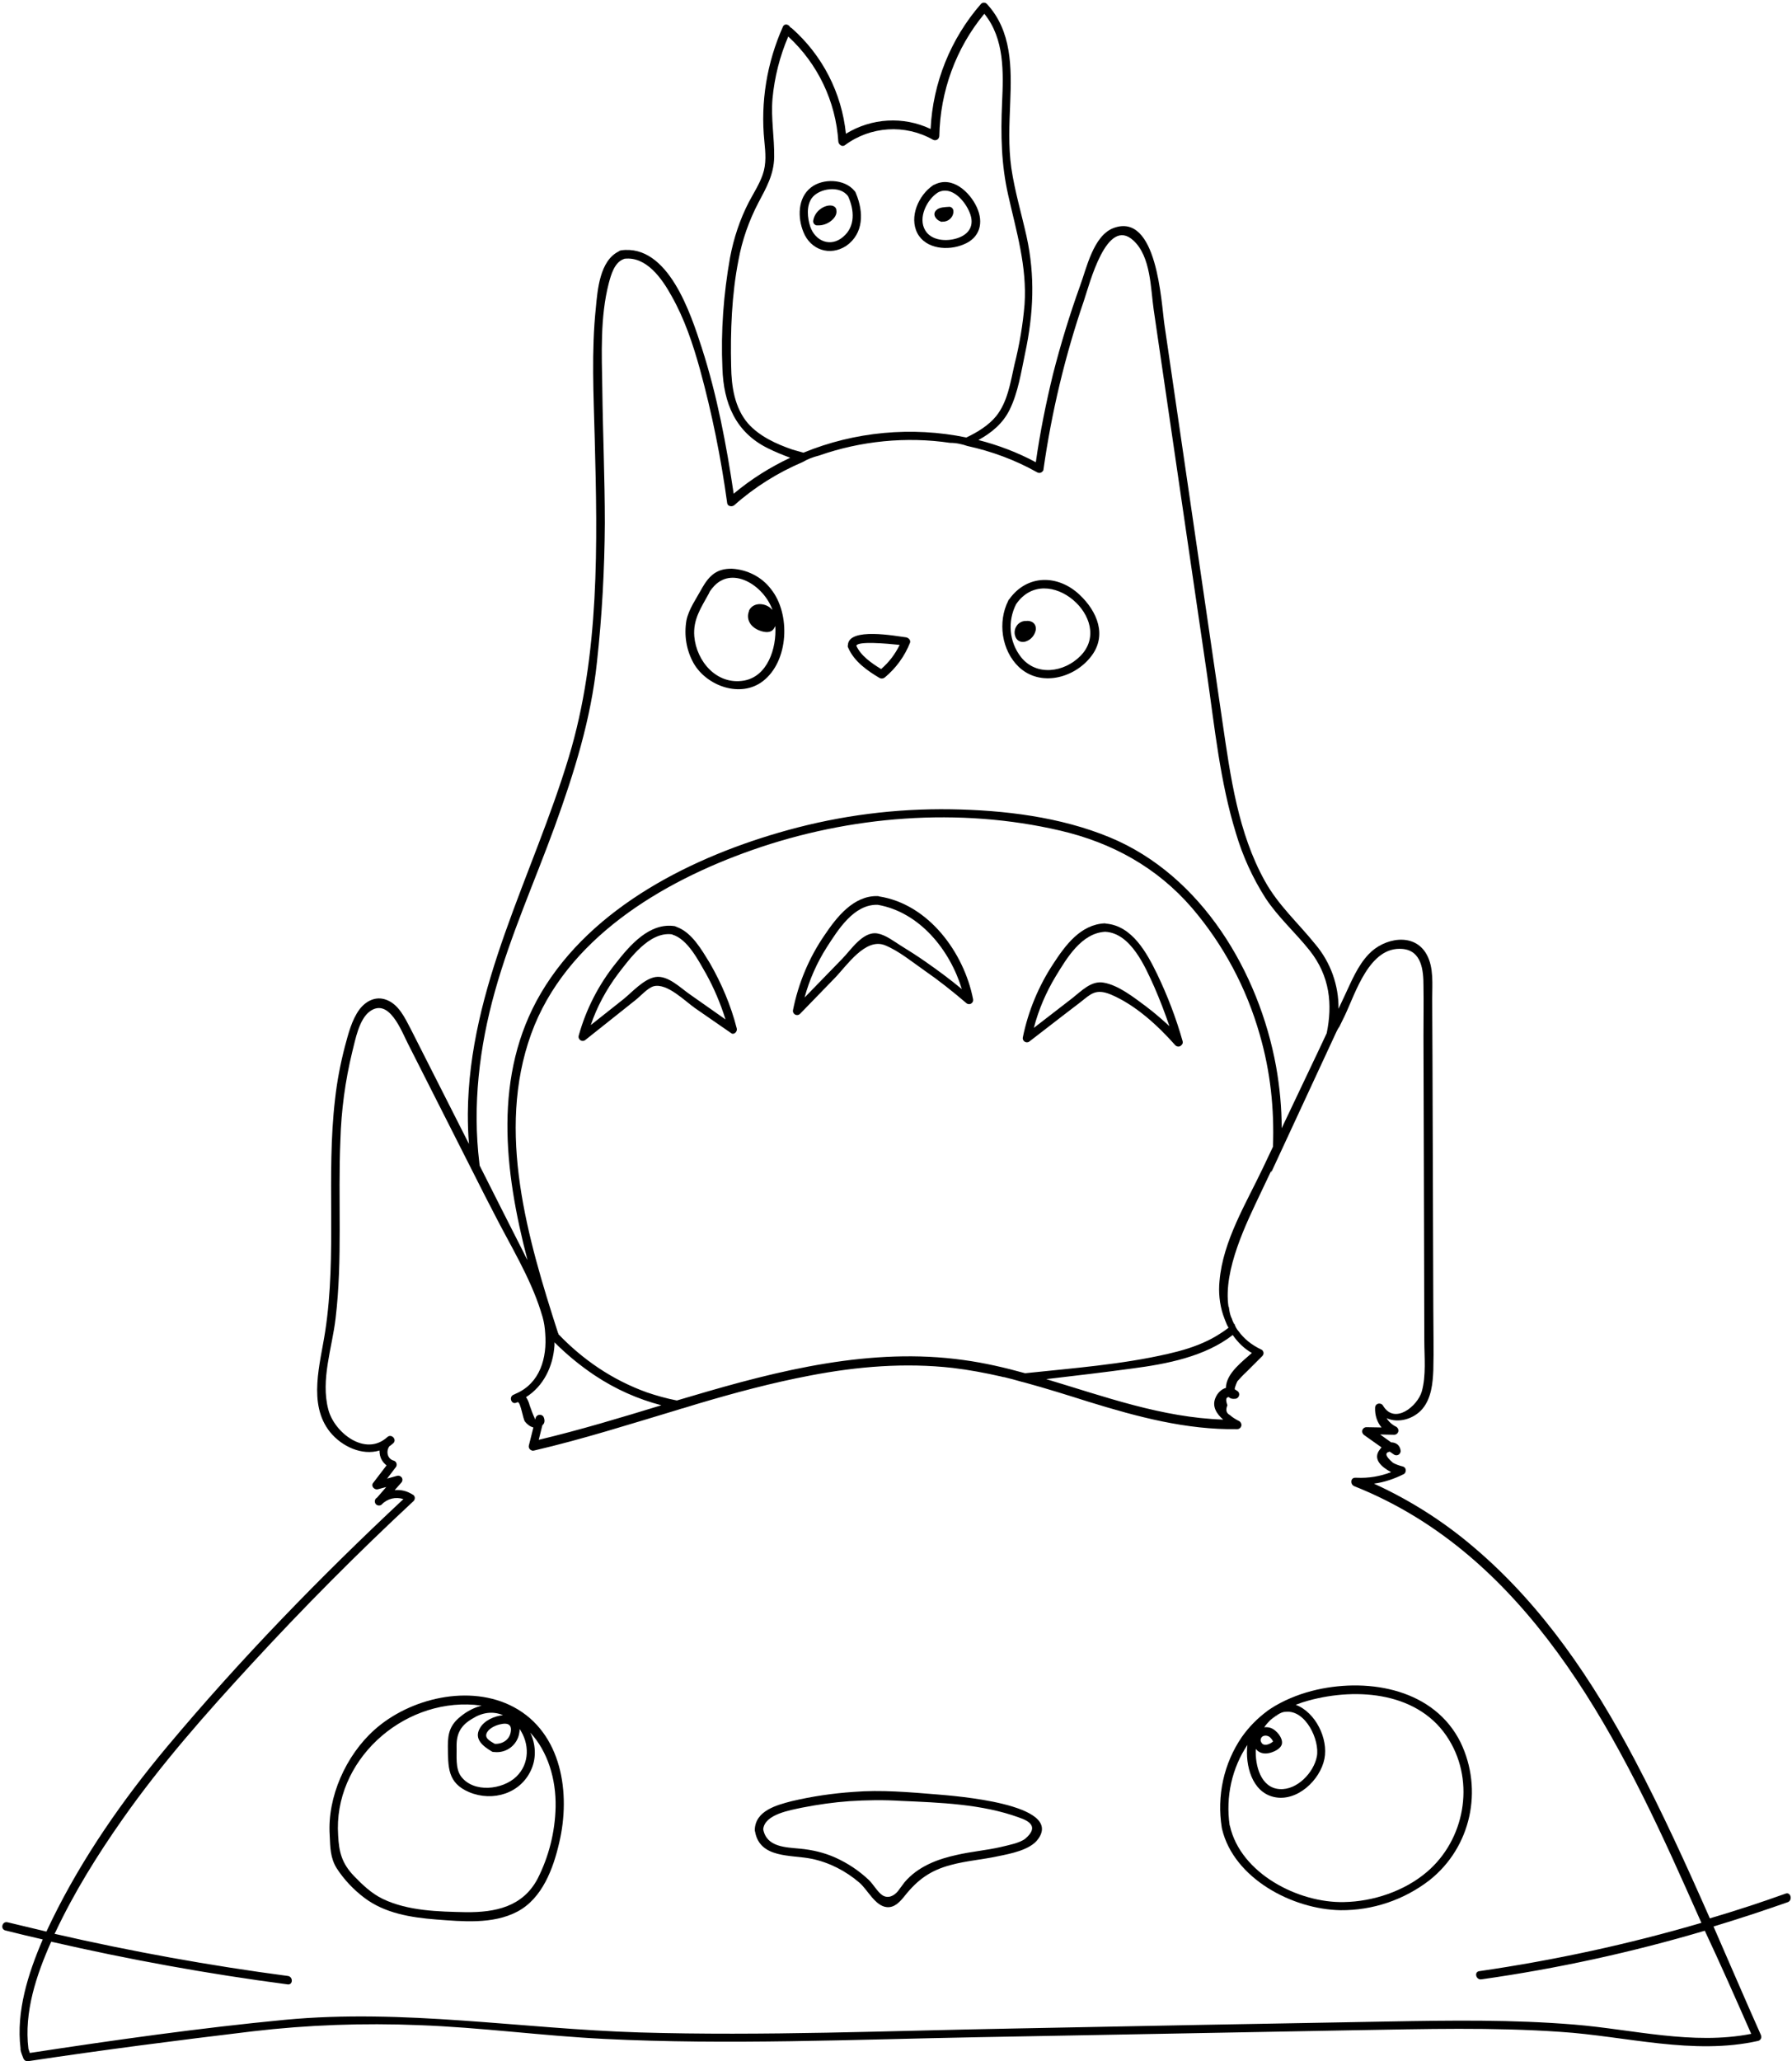 <?xml version="1.0" encoding="UTF-8"?>
<svg width="167px" height="192px" viewBox="0 0 167 192" version="1.1" xmlns="http://www.w3.org/2000/svg" xmlns:xlink="http://www.w3.org/1999/xlink">
    <!-- Generator: Sketch 51.3 (57544) - http://www.bohemiancoding.com/sketch -->
    <title>Layer_2</title>
    <desc>Created with Sketch.</desc>
    <defs></defs>
    <g id="Page-1" stroke="none" stroke-width="1" fill="none" fill-rule="evenodd">
        <g id="Mobile-Copy-2" transform="translate(-77, -334)" fill="#000000" fill-rule="nonzero">
            <g id="Layer_2" transform="translate(77, 334)">
                <g id="Layer_1-2">
                    <path d="M166.397,176.393 C164.064,177.231 161.73,177.99 159.345,178.696 C157.143,173.697 154.862,168.698 152.319,163.881 C148.465,156.579 143.772,149.59 137.428,144.198 C134.596,141.764 131.424,139.748 128.042,138.204 C129.012,138.073 129.93,137.759 130.821,137.314 C131.005,137.209 131.057,136.947 130.952,136.764 C130.9,136.686 130.821,136.633 130.742,136.607 C130.428,136.529 130.113,136.424 129.825,136.267 C129.117,135.665 129.012,135.325 129.51,135.22 L129.93,135.508 C130.113,135.612 130.375,135.56 130.48,135.351 C130.506,135.298 130.533,135.22 130.533,135.167 C130.48,134.618 130.087,134.356 129.641,134.356 L128.619,133.623 L129.93,133.649 C130.139,133.649 130.323,133.466 130.323,133.257 C130.323,133.126 130.244,132.995 130.139,132.916 C129.746,132.733 129.432,132.445 129.222,132.105 C130.323,132.602 131.765,132.184 132.578,131.215 C133.39,130.22 133.521,128.859 133.574,127.655 C133.626,125.744 133.574,123.86 133.574,121.949 L133.495,98.444 L133.469,93.026 C133.469,91.717 133.626,90.147 132.971,88.942 C131.817,86.796 128.96,87.372 127.544,88.89 C126.522,89.963 125.945,91.403 125.316,92.738 L124.739,93.968 C124.765,91.796 124.005,89.649 122.589,87.974 C120.99,85.985 119.128,84.336 117.87,82.058 C115.379,77.583 114.672,72.348 113.938,67.348 C112.129,54.967 110.32,42.587 108.511,30.206 C108.222,28.243 107.855,19.684 103.739,21.254 C101.878,21.987 101.249,25.023 100.646,26.646 C99.676,29.342 98.837,32.09 98.129,34.865 C97.473,37.561 96.923,40.283 96.53,43.058 C94.826,42.142 93.017,41.461 91.181,40.99 C92.414,40.309 93.462,39.446 94.092,38.163 C94.878,36.566 95.166,34.656 95.533,32.902 C96.32,29.211 96.477,25.704 95.665,22.013 C95.193,19.893 94.563,17.799 94.249,15.653 C93.96,13.611 94.065,11.596 94.144,9.554 C94.275,6.308 94.301,2.879 91.968,0.366 C91.811,0.209 91.575,0.209 91.417,0.366 C88.586,3.612 86.934,7.722 86.725,12.014 C84.182,10.81 81.219,10.993 78.833,12.459 C78.44,8.664 76.657,5.156 73.774,2.617 C73.721,2.591 73.695,2.565 73.643,2.539 C73.511,2.277 73.118,2.146 72.961,2.487 C71.467,5.837 70.864,9.502 71.231,13.14 C71.335,14.213 71.44,15.234 71.073,16.281 C70.759,17.171 70.234,17.982 69.789,18.82 C68.95,20.443 68.373,22.196 68.032,24.002 C67.429,27.405 67.167,30.86 67.324,34.315 C67.429,37.535 68.53,40.257 71.545,41.749 C72.227,42.089 72.935,42.377 73.643,42.639 C71.755,43.529 69.998,44.628 68.373,45.989 C67.691,41.409 66.826,36.828 65.411,32.431 C64.388,29.29 62.291,22.694 57.86,23.322 C57.755,23.348 57.703,23.374 57.65,23.427 C55.894,24.29 55.684,27.013 55.527,28.688 C55.107,32.693 55.317,36.776 55.422,40.807 C55.684,50.649 55.894,60.988 53.01,70.515 C49.681,81.561 43.677,91.953 43.598,103.758 C43.598,104.7 43.624,105.616 43.703,106.558 C41.894,102.972 40.059,99.386 38.25,95.8 C37.726,94.806 37.149,93.549 35.995,93.13 C35.025,92.764 34.108,93.235 33.505,94.02 C32.771,95.015 32.456,96.324 32.142,97.476 C31.722,99.098 31.408,100.721 31.224,102.396 C30.385,109.568 31.408,116.845 30.306,124.017 C29.861,126.975 28.655,130.77 30.752,133.388 C31.853,134.749 33.741,135.612 35.366,135.115 C35.366,135.429 35.419,135.743 35.602,136.031 C35.707,136.214 35.864,136.372 36.022,136.502 L34.763,138.151 C34.554,138.439 34.894,138.806 35.209,138.727 L35.995,138.518 L35.157,139.486 C35.104,139.513 35.078,139.565 35.025,139.591 C34.894,139.748 34.894,139.984 35.052,140.141 C35.209,140.272 35.445,140.272 35.576,140.141 C36.1,139.591 36.887,139.408 37.595,139.643 C29.835,146.894 22.389,154.563 15.573,162.704 C11.457,167.624 7.681,173.043 4.85,178.827 C4.667,179.194 4.509,179.56 4.326,179.927 C3.12,179.639 1.914,179.351 0.708,179.063 C0.21,178.932 6.12287998e-14,179.691 0.498,179.822 C1.652,180.11 2.831,180.398 3.985,180.66 C2.622,183.827 1.494,187.36 1.914,190.815 C1.914,190.842 1.914,190.894 1.914,190.946 C1.966,191.208 2.071,191.47 2.176,191.732 C2.255,191.941 2.464,192.046 2.674,191.993 C9.622,190.946 16.569,190.056 23.543,189.219 C28.681,188.617 33.872,188.433 39.037,188.643 C44.804,188.852 50.519,189.638 56.287,189.925 C67.875,190.501 79.515,189.978 91.077,189.768 L126.39,189.114 C132.735,189.009 139.105,188.826 145.45,189.271 C151.506,189.664 157.798,191.47 163.854,190.109 C164.064,190.056 164.195,189.821 164.116,189.611 C164.116,189.585 164.09,189.559 164.09,189.533 C162.596,186.182 161.154,182.806 159.686,179.455 C162.019,178.749 164.326,177.99 166.633,177.178 C167.079,176.969 166.869,176.21 166.397,176.393 Z M69.71,39.446 C68.452,37.98 68.163,35.991 68.137,34.132 C68.058,30.86 68.189,27.431 68.819,24.238 C69.159,22.38 69.789,20.574 70.68,18.872 C71.414,17.485 72.122,16.255 72.148,14.632 C72.174,12.8 71.834,11.046 71.991,9.187 C72.174,7.198 72.673,5.235 73.459,3.403 C76.212,5.942 77.89,9.449 78.126,13.192 C78.152,13.454 78.466,13.716 78.729,13.532 C81.114,11.753 84.339,11.543 86.934,13.009 C87.118,13.114 87.38,13.061 87.485,12.852 C87.511,12.8 87.537,12.721 87.537,12.669 C87.616,8.507 89.084,4.476 91.732,1.283 C93.62,3.612 93.515,6.727 93.384,9.606 C93.253,12.538 93.305,15.312 93.96,18.192 C94.721,21.568 95.717,24.84 95.481,28.347 C95.324,30.232 95.009,32.117 94.537,33.975 C94.17,35.598 93.908,37.43 92.833,38.765 C92.125,39.629 91.103,40.257 90.054,40.754 C84.994,39.707 79.646,40.205 74.875,42.168 C74.534,42.063 74.193,41.985 73.852,41.88 C72.332,41.356 70.785,40.65 69.71,39.446 Z M46.115,92.371 C47.583,87.11 49.838,82.085 51.699,76.981 C53.508,71.981 55.081,66.982 55.632,61.668 C56.104,57.376 56.34,53.057 56.366,48.738 C56.366,44.55 56.182,40.388 56.13,36.2 C56.077,32.98 55.92,29.525 56.733,26.384 C56.943,25.599 57.257,24.447 58.122,24.133 C58.149,24.133 58.149,24.133 58.175,24.107 C60.246,23.845 61.714,25.992 62.579,27.562 C63.785,29.682 64.572,32.038 65.227,34.394 C66.354,38.503 67.193,42.665 67.77,46.879 C67.822,47.193 68.242,47.22 68.425,47.063 C70.339,45.361 72.489,44.026 74.822,43.032 C74.822,43.032 74.822,43.032 74.822,43.032 C75.216,42.796 75.714,42.587 76.343,42.43 C80.223,41.069 84.47,40.65 88.534,41.252 C89.137,41.252 89.687,41.383 90.133,41.54 C90.133,41.54 90.133,41.54 90.133,41.54 C92.414,42.037 94.616,42.848 96.661,44 C96.844,44.105 97.08,44.052 97.211,43.843 C97.238,43.817 97.238,43.791 97.238,43.765 C97.998,38.399 99.256,33.137 101.013,28.007 C101.537,26.463 103.136,20.102 105.627,22.406 C107.252,23.898 107.226,26.856 107.514,28.845 L112.496,62.898 C113.203,67.793 113.702,72.819 115.17,77.583 C115.799,79.729 116.743,81.797 117.949,83.681 C119.128,85.461 120.701,86.848 122.038,88.524 C123.952,90.932 124.188,93.575 123.638,96.245 L122.851,97.921 L119.443,105.092 C119.443,103.182 119.259,101.245 118.919,99.334 C117.319,90.539 111.971,81.535 103.425,78.001 C98.811,76.091 93.567,75.462 88.612,75.384 C83.474,75.305 78.362,75.96 73.433,77.321 C64.676,79.729 55.186,84.414 50.415,92.502 C45.932,100.119 46.98,109.045 49.156,117.368 C48.999,117.107 48.868,116.819 48.737,116.557 C47.373,113.887 46.036,111.217 44.699,108.574 C44.699,108.495 44.673,108.417 44.673,108.338 C44.018,102.946 44.673,97.528 46.115,92.371 Z M113.99,122.499 C114.095,122.813 114.226,123.127 114.357,123.441 C114.409,123.52 114.436,123.598 114.488,123.677 C114.331,123.808 114.173,123.912 113.99,124.043 C113.518,124.357 113.046,124.645 112.548,124.881 C111.368,125.457 110.11,125.823 108.851,126.111 C104.526,127.106 99.99,127.446 95.533,127.917 C93.646,127.394 91.732,126.949 89.792,126.687 C81.193,125.483 72.62,127.629 64.414,130.063 C63.969,130.194 63.523,130.325 63.077,130.456 C62.133,130.273 61.19,130.011 60.272,129.697 C57.074,128.545 54.321,126.661 52.04,124.279 C52.04,124.253 52.04,124.2 52.014,124.174 L52.014,124.2 C49.182,115.405 46.22,105.407 49.497,96.324 C52.695,87.477 61.662,82.137 70.103,79.179 C79.2,75.986 89.399,75.174 98.811,77.373 C103.634,78.499 107.829,80.802 111.08,84.571 C114.016,88 116.166,92.031 117.398,96.376 C118.394,99.805 118.761,103.313 118.63,106.82 C118.63,106.82 118.63,106.82 118.63,106.82 L117.713,108.757 C116.14,112.081 113.964,115.589 113.649,119.332 C113.544,120.352 113.649,121.478 113.99,122.499 Z M113.99,132.236 C108.301,132.053 102.927,130.09 97.5,128.467 C100.174,128.153 102.874,127.838 105.548,127.472 C108.747,127.053 112.286,126.373 114.881,124.357 C115.353,125.038 115.93,125.614 116.664,126.032 C115.746,126.844 114.488,127.812 114.278,128.964 C114.252,129.069 114.252,129.173 114.252,129.278 C113.806,129.409 113.439,129.775 113.256,130.247 C112.941,131.032 113.387,131.712 113.99,132.236 Z M50.651,131.974 C50.546,131.791 50.284,131.739 50.1,131.843 C50.021,131.896 49.943,131.974 49.916,132.079 L49.89,132.236 C49.681,131.817 49.523,131.372 49.366,130.927 C49.287,130.639 49.182,130.377 49.025,130.142 C50.651,129.121 51.542,127.289 51.673,125.326 C51.673,125.221 51.673,125.142 51.673,125.038 C52.8,126.163 54.032,127.184 55.396,128.1 C57.362,129.409 59.433,130.325 61.635,130.901 C57.86,132.053 54.059,133.204 50.205,134.12 L50.546,132.759 C50.755,132.602 50.808,132.314 50.651,131.974 Z M163.199,189.454 C157.746,190.527 152.161,189.036 146.708,188.591 C140.967,188.119 135.225,188.198 129.458,188.303 C117.791,188.512 106.099,188.721 94.432,188.957 C82.845,189.166 71.178,189.664 59.59,189.323 C48.553,188.983 37.621,187.099 26.557,188.146 C18.614,188.905 10.67,190.03 2.779,191.234 C2.727,191.103 2.7,190.972 2.648,190.842 C2.228,187.439 3.382,183.984 4.771,180.869 C12.06,182.544 19.427,183.879 26.82,184.848 C27.318,184.9 27.318,184.115 26.82,184.062 C19.505,183.094 12.269,181.785 5.086,180.136 C5.112,180.084 5.138,180.005 5.191,179.927 C6.921,176.262 9.071,172.807 11.404,169.483 C15.022,164.326 19.191,159.615 23.438,155.008 C28.262,149.773 33.295,144.695 38.538,139.827 C38.696,139.67 38.696,139.408 38.538,139.277 C38.512,139.251 38.486,139.225 38.46,139.225 C37.935,138.884 37.359,138.753 36.782,138.806 L37.385,138.125 C37.542,137.968 37.542,137.706 37.385,137.576 C37.28,137.471 37.149,137.445 37.018,137.471 L36.074,137.733 L36.913,136.633 C37.018,136.45 36.965,136.188 36.756,136.084 C36.73,136.057 36.703,136.057 36.677,136.057 C36.074,135.874 35.969,135.167 36.284,134.722 C36.415,134.644 36.52,134.539 36.651,134.435 C36.992,134.12 36.546,133.597 36.179,133.806 C36.153,133.833 36.127,133.833 36.1,133.859 C34.055,135.743 31.145,133.44 30.595,131.294 C29.861,128.519 30.962,125.535 31.276,122.787 C31.932,117.29 31.486,111.741 31.722,106.218 C31.801,103.443 32.168,100.695 32.823,97.999 C33.112,96.874 33.452,94.937 34.475,94.204 C36.258,92.921 37.411,96.036 38.014,97.214 L43.939,108.914 L45.145,111.296 L46.063,113.076 C47.557,116.007 49.392,118.965 50.388,122.106 C50.441,122.316 50.519,122.499 50.572,122.708 C50.703,123.179 50.782,123.703 50.808,124.2 C50.991,126.477 50.336,128.859 48.055,129.828 C48.003,129.854 47.95,129.88 47.898,129.906 C47.872,129.906 47.845,129.932 47.819,129.932 C47.819,129.932 47.793,129.932 47.793,129.959 C47.426,130.168 47.662,130.849 48.108,130.665 C48.16,130.639 48.212,130.613 48.265,130.613 C48.527,130.665 48.737,132.184 48.92,132.419 C49.13,132.681 49.392,132.89 49.707,132.969 L49.287,134.644 C49.235,134.853 49.366,135.063 49.576,135.115 C49.628,135.141 49.707,135.141 49.785,135.115 C54.295,134.068 58.725,132.655 63.182,131.32 C63.313,131.267 63.444,131.241 63.602,131.189 C63.602,131.189 63.602,131.189 63.628,131.189 C64.047,131.058 64.467,130.927 64.912,130.796 C68.425,129.749 71.938,128.807 75.53,128.126 C79.882,127.289 84.339,126.922 88.77,127.42 C90.316,127.603 91.837,127.891 93.331,128.231 C93.41,128.257 93.489,128.283 93.593,128.283 C94.118,128.414 94.642,128.545 95.166,128.702 C95.271,128.728 95.376,128.755 95.481,128.781 C97.5,129.33 99.492,129.959 101.485,130.587 C105.994,131.974 110.556,133.204 115.301,133.126 C115.511,133.126 115.694,132.943 115.694,132.733 C115.694,132.602 115.615,132.471 115.511,132.393 C115.196,132.236 114.881,132.053 114.619,131.817 C114.278,131.634 114.2,131.346 114.383,130.901 C114.2,130.377 114.252,130.142 114.514,130.142 C114.645,130.273 114.829,130.325 115.091,130.299 C115.301,130.299 115.484,130.116 115.484,129.88 C115.484,129.749 115.406,129.618 115.301,129.566 C115.222,129.514 115.143,129.461 115.065,129.409 C115.065,129.2 115.301,128.676 115.327,128.65 C115.589,128.362 115.851,128.074 116.14,127.812 L117.634,126.32 C117.791,126.163 117.791,125.928 117.634,125.771 C117.608,125.744 117.582,125.718 117.555,125.718 C116.612,125.273 115.93,124.697 115.432,124.017 C115.432,124.017 115.432,124.017 115.432,124.017 C115.248,123.808 115.117,123.572 115.039,123.31 C115.039,123.31 115.012,123.336 115.012,123.336 C114.934,123.179 114.855,123.022 114.803,122.839 C114.803,122.839 114.803,122.839 114.803,122.839 C114.698,122.656 114.619,122.368 114.567,122.08 C114.541,121.949 114.541,121.844 114.514,121.714 C114.514,121.714 114.514,121.74 114.488,121.74 C113.964,118.285 116.192,113.861 117.503,111.087 L118.473,109.045 C118.473,109.123 118.473,109.176 118.447,109.254 L124.555,96.088 C124.634,95.931 124.713,95.774 124.817,95.643 L125.316,94.622 C126.338,92.476 127.623,88.131 130.69,88.393 C132.499,88.55 132.656,90.408 132.656,91.822 C132.682,93.366 132.656,94.91 132.656,96.481 L132.709,114.542 L132.735,124.881 C132.735,126.399 132.918,128.126 132.499,129.618 C132.106,130.979 129.956,132.759 128.881,130.927 C128.776,130.744 128.514,130.692 128.33,130.796 C128.199,130.875 128.147,131.006 128.147,131.137 C128.121,131.817 128.33,132.471 128.75,132.969 L127.334,132.943 C127.124,132.943 126.941,133.126 126.941,133.335 C126.941,133.466 127.02,133.597 127.124,133.675 L128.75,134.827 C128.697,134.88 128.645,134.932 128.619,134.984 C127.859,135.9 128.75,136.659 129.641,137.131 C128.619,137.523 127.544,137.706 126.443,137.654 C126.443,137.654 126.417,137.654 126.417,137.654 C126.39,137.654 126.364,137.654 126.312,137.654 C125.84,137.628 125.814,138.282 126.207,138.439 C142.199,144.8 150.457,160.976 157.064,175.765 C157.562,176.89 158.06,177.99 158.558,179.115 C151.768,181.105 144.873,182.596 137.847,183.617 C137.349,183.696 137.559,184.455 138.057,184.376 C145.109,183.382 152.057,181.864 158.873,179.848 C160.315,182.911 161.757,186.182 163.199,189.454 Z" id="Shape"></path>
                    <path d="M87.328,167.153 C84.758,166.944 82.111,166.708 79.541,166.918 C77.601,167.049 75.661,167.336 73.774,167.781 C72.358,168.148 70.392,168.671 70.339,170.451 C70.339,170.504 70.339,170.556 70.365,170.608 C70.811,173.147 73.747,172.755 75.635,173.147 C77.287,173.488 78.807,174.273 80.092,175.372 C80.852,176.027 81.56,177.545 82.635,177.649 C83.369,177.728 83.893,177.126 84.313,176.602 C85.519,175.084 86.725,174.22 88.612,173.723 C90.054,173.331 91.549,173.226 92.99,172.912 C94.144,172.676 96.005,172.336 96.739,171.315 C99.151,168.017 88.822,167.284 87.328,167.153 Z M95.56,171.263 C95.062,171.682 93.908,171.891 93.279,172.048 C91.916,172.362 90.552,172.467 89.189,172.781 C87.354,173.173 85.519,173.88 84.286,175.346 C84.077,175.608 83.893,175.896 83.684,176.157 C83.343,176.576 82.792,176.89 82.242,176.55 C81.77,176.236 81.376,175.503 80.957,175.11 C80.039,174.247 79.017,173.566 77.863,173.043 C76.815,172.571 75.687,172.31 74.56,172.205 C73.223,172.074 71.44,172.074 71.126,170.399 C71.257,168.986 73.669,168.619 74.744,168.383 C76.212,168.096 77.68,167.886 79.148,167.781 C80.747,167.677 82.346,167.651 83.972,167.755 C87.59,167.912 91.522,168.043 94.957,169.3 C95.9,169.614 96.844,170.163 95.56,171.263 Z" id="Shape"></path>
                    <path d="M119.286,159.589 C118.971,159.798 118.657,160.007 118.342,160.243 C118.657,159.955 118.971,159.72 119.286,159.589 Z" id="Shape"></path>
                    <path d="M136.117,162.311 C133.679,157.39 127.701,156.291 122.746,157.39 C121.357,157.704 120.046,158.201 118.866,158.882 C118.604,159.039 118.368,159.196 118.132,159.353 C118.132,159.353 118.106,159.379 118.106,159.379 C117.215,160.034 116.402,160.845 115.72,161.814 C114.042,164.274 113.387,167.284 113.859,170.242 C113.859,170.294 113.885,170.32 113.885,170.373 C114.986,174.98 120.439,177.859 124.922,177.937 C127.937,177.964 130.873,176.969 133.259,175.11 C137.087,172.048 138.24,166.734 136.117,162.311 Z M118.368,160.243 C118.368,160.243 118.368,160.243 118.368,160.243 C118.657,159.955 118.971,159.72 119.312,159.589 C119.469,159.51 119.627,159.458 119.81,159.458 C121.671,159.248 123.008,162.101 122.72,163.62 C122.432,165.112 120.885,166.761 119.259,166.656 C117.503,166.551 116.952,164.483 117.031,162.913 C117.293,163.253 117.713,163.41 118.237,163.306 C118.657,163.227 119.391,162.913 119.469,162.416 C119.548,161.866 118.971,161.212 118.525,161.002 C118.316,160.897 118.054,160.871 117.818,160.897 C117.975,160.662 118.158,160.452 118.368,160.243 Z M118.368,161.84 C118.473,161.944 118.578,162.075 118.63,162.206 C118.63,162.206 118.63,162.206 118.63,162.232 C118.578,162.285 118.499,162.311 118.447,162.363 C118.316,162.442 118.185,162.494 118.054,162.52 C117.713,162.573 117.555,162.416 117.477,162.128 C117.477,161.63 118.054,161.552 118.368,161.84 Z M132.971,174.378 C130.873,176.157 127.99,177.126 125.263,177.178 C120.99,177.283 115.615,174.508 114.619,170.085 C114.619,170.059 114.619,170.059 114.593,170.033 C114.2,167.336 114.829,164.667 116.245,162.546 C116.035,164.431 116.664,166.918 118.709,167.389 C120.859,167.886 123.035,165.818 123.428,163.829 C123.795,161.971 122.615,159.51 120.754,158.803 C121.147,158.646 121.54,158.516 121.934,158.411 C126.522,157.154 132.342,157.626 135.042,162.075 C137.48,166.054 136.484,171.394 132.971,174.378 Z" id="Shape"></path>
                    <path d="M118.866,158.908 C118.604,159.067 118.368,159.226 118.132,159.385 C118.368,159.2 118.63,159.041 118.866,158.908 Z" id="Shape"></path>
                    <path d="M47.872,159.013 C43.808,156.84 38.171,158.175 34.868,161.159 C32.246,163.515 30.49,167.389 30.726,170.949 L30.726,170.975 C30.778,172.1 30.778,173.069 31.381,174.037 C32.063,175.084 32.928,176 33.924,176.759 C35.838,178.225 38.303,178.618 40.636,178.801 C43.074,178.984 45.932,179.272 48.212,178.068 C50.546,176.838 51.568,174.037 52.119,171.629 C53.194,167.075 52.381,161.421 47.872,159.013 Z M47.609,161.238 C47.531,162.023 46.875,162.468 46.115,162.442 C45.669,162.18 45.066,161.892 45.407,161.342 C45.643,160.95 46.246,160.688 46.666,160.61 C47.216,160.479 47.688,160.583 47.609,161.238 Z M46.875,159.772 C46.063,159.85 45.119,160.269 44.726,160.976 C44.123,161.997 45.04,162.677 45.827,163.148 C45.905,163.201 45.984,163.201 46.063,163.201 C47.216,163.332 48.239,162.52 48.396,161.395 C48.422,161.29 48.422,161.159 48.422,161.054 C49.34,162.389 49.392,164.274 48.108,165.504 C46.849,166.708 44.149,167.049 42.969,165.478 C42.419,164.745 42.576,163.541 42.55,162.677 C42.55,162.651 42.55,162.625 42.55,162.599 C42.55,161.447 42.969,160.714 43.992,160.112 C44.883,159.536 45.905,159.353 46.875,159.772 Z M51.778,168.331 C51.725,170.661 51.149,172.938 50.1,175.006 C48.711,177.623 46.168,178.147 43.415,178.121 C40.872,178.068 38.04,178.016 35.681,176.89 C34.606,176.367 33.793,175.582 32.981,174.744 C31.853,173.566 31.591,172.519 31.512,170.975 C31.041,164.065 37.411,158.28 44.201,158.803 C44.437,158.83 44.673,158.856 44.883,158.882 C44.175,159.065 43.52,159.405 42.943,159.877 C41.947,160.662 41.737,161.447 41.737,162.625 C41.763,164.614 41.684,166.08 43.729,166.944 C45.932,167.86 48.579,167.075 49.549,164.745 C49.995,163.672 49.916,162.442 49.418,161.395 C51.044,163.148 51.83,165.714 51.778,168.331 Z" id="Shape"></path>
                    <path d="M63.58,131.11 C63.448,131.163 63.341,131.19 63.235,131.243 C63.209,131.243 63.182,131.243 63.182,131.243 C63.315,131.19 63.448,131.137 63.58,131.11 Z" id="Shape"></path>
                    <path d="M93.546,128.206 C93.413,128.179 93.307,128.179 93.174,128.153 C93.2,128.153 93.254,128.153 93.28,128.153 C93.386,128.153 93.466,128.179 93.546,128.206 Z" id="Shape"></path>
                    <path d="M95.459,128.704 C95.433,128.704 95.406,128.704 95.38,128.704 C95.3,128.677 95.22,128.624 95.114,128.598 C95.247,128.651 95.353,128.677 95.459,128.704 Z" id="Shape"></path>
                    <path d="M71.86,54.889 C70.995,53.737 69.631,53.057 68.216,52.978 C66.826,52.952 66.118,53.58 65.437,54.758 C65.437,54.784 65.411,54.784 65.411,54.81 C64.912,55.726 64.178,56.747 63.969,57.794 C63.733,59.182 63.969,60.595 64.65,61.799 C65.882,63.919 69.028,65.045 71.1,63.448 C73.511,61.59 73.695,57.192 71.86,54.889 Z M69.343,63.396 C66.8,63.841 64.912,61.616 64.703,59.286 C64.572,57.69 65.332,56.616 66.092,55.229 C66.092,55.229 66.092,55.229 66.092,55.203 C66.171,55.046 66.276,54.915 66.381,54.784 C66.381,54.784 66.407,54.758 66.407,54.758 C68.137,52.612 71.178,54.496 71.991,56.826 C71.965,56.8 71.965,56.773 71.938,56.773 C71.414,56.171 70.287,56.041 69.841,56.8 C69.815,56.852 69.789,56.904 69.789,56.957 C69.527,57.663 69.92,58.318 70.549,58.632 C71.021,58.867 71.781,59.077 72.122,58.553 C72.174,58.475 72.201,58.396 72.253,58.318 C72.384,60.412 71.519,63.003 69.343,63.396 Z" id="Shape"></path>
                    <path d="M100.593,55.386 C98.575,53.502 95.717,53.502 94.065,55.805 C94.065,55.805 94.065,55.805 94.065,55.805 C94.039,55.831 94.039,55.857 94.013,55.857 C93.987,55.884 93.96,55.936 93.96,55.962 C92.964,57.925 93.331,60.595 94.957,62.139 C96.949,63.998 100.069,63.186 101.642,61.197 C103.215,59.234 102.271,56.957 100.593,55.386 Z M100.698,61.092 C99.178,62.637 96.582,63.029 95.14,61.197 C94.039,59.784 93.882,57.873 94.695,56.276 C94.695,56.276 94.695,56.276 94.695,56.276 C97.552,52.141 103.975,57.742 100.698,61.092 Z" id="Shape"></path>
                    <path d="M96.53,58.658 C96.451,59.103 96.163,59.496 95.769,59.679 C95.271,59.941 94.721,59.757 94.59,59.182 C94.59,59.155 94.563,59.103 94.563,59.077 C94.485,58.475 94.878,57.925 95.481,57.847 C95.481,57.847 95.507,57.847 95.507,57.847 C95.533,57.847 95.533,57.847 95.56,57.847 C95.56,57.847 95.586,57.847 95.586,57.847 C96.136,57.768 96.582,58.082 96.53,58.658 Z" id="Shape"></path>
                    <path d="M84.418,59.365 C83.526,59.26 79.069,58.396 79.017,60.098 C78.991,60.15 78.991,60.229 79.043,60.333 C79.594,61.616 80.826,62.48 81.979,63.16 C82.137,63.239 82.32,63.213 82.451,63.108 C83.5,62.244 84.313,61.119 84.811,59.862 C84.889,59.6 84.627,59.391 84.418,59.365 Z M82.111,62.323 C81.219,61.773 80.223,61.092 79.803,60.15 C79.935,59.705 82.609,59.941 83.841,60.072 C83.421,60.935 82.845,61.694 82.111,62.323 Z" id="Shape"></path>
                    <path d="M68.661,95.8 C68.111,93.654 67.246,91.612 66.145,89.702 C65.384,88.471 64.493,86.875 63.077,86.351 C63.025,86.325 62.972,86.299 62.894,86.273 C60.534,85.906 58.699,88.053 57.388,89.728 C55.789,91.717 54.609,94.02 53.928,96.481 C53.875,96.69 54.006,96.9 54.216,96.952 C54.347,96.978 54.478,96.952 54.583,96.847 L57.677,94.387 L59.223,93.157 C59.695,92.79 60.324,92.057 60.901,91.874 C62.16,91.534 63.838,93.261 64.781,93.916 L68.111,96.219 C68.373,96.455 68.74,96.114 68.661,95.8 Z M64.336,92.659 C63.444,92.057 62.265,90.827 61.085,91.01 C59.984,91.194 58.909,92.424 58.096,93.078 L55.055,95.486 C55.632,93.785 56.497,92.188 57.572,90.749 C58.699,89.283 60.508,86.77 62.605,87.032 C62.632,87.032 62.632,87.032 62.658,87.058 C64.073,87.477 65.07,89.44 65.778,90.67 C66.538,92.031 67.141,93.471 67.613,94.963 L64.336,92.659 Z" id="Shape"></path>
                    <path d="M90.683,93.078 C89.844,88.759 86.541,84.205 81.901,83.498 C81.875,83.472 81.822,83.472 81.77,83.472 C79.541,83.42 77.968,85.435 76.841,87.11 C75.399,89.204 74.403,91.586 73.905,94.073 C73.852,94.282 73.983,94.492 74.193,94.544 C74.324,94.57 74.455,94.544 74.56,94.439 L77.785,91.115 C78.912,89.963 80.642,87.32 82.478,88.053 C83.762,88.576 84.994,89.597 86.122,90.382 C87.485,91.324 88.77,92.345 90.028,93.418 C90.185,93.575 90.447,93.575 90.578,93.418 C90.657,93.366 90.71,93.209 90.683,93.078 Z M86.305,89.623 C85.519,89.073 84.706,88.55 83.893,88.053 C83.264,87.66 82.53,87.084 81.77,86.953 C80.406,86.718 79.279,88.524 78.466,89.335 L74.98,92.921 C75.425,91.272 76.133,89.675 77.051,88.236 C78.099,86.613 79.568,84.231 81.77,84.283 C81.77,84.283 81.796,84.283 81.796,84.283 C85.702,84.964 88.534,88.498 89.635,92.136 C88.56,91.246 87.432,90.408 86.305,89.623 Z" id="Shape"></path>
                    <path d="M110.215,97.004 C109.612,94.858 108.799,92.738 107.829,90.722 C106.885,88.785 105.522,86.246 103.084,86.037 C103.058,86.037 103.005,86.011 102.953,86.011 C100.698,86.116 99.282,88.053 98.155,89.78 C96.792,91.848 95.822,94.177 95.324,96.612 C95.271,96.821 95.402,97.031 95.612,97.083 C95.743,97.109 95.874,97.083 95.979,96.978 L99.099,94.57 L100.672,93.366 C101.642,92.607 102.088,92.057 103.503,92.633 C105.81,93.602 107.908,95.539 109.533,97.371 C109.69,97.528 109.953,97.528 110.084,97.371 C110.215,97.266 110.241,97.135 110.215,97.004 Z M106.78,93.733 C105.679,92.921 104.237,91.769 102.848,91.534 C101.694,91.324 100.777,92.319 99.938,92.973 L96.346,95.748 C96.792,94.047 97.473,92.45 98.391,90.932 C99.414,89.257 100.777,86.927 102.979,86.796 C102.979,86.796 103.005,86.796 103.005,86.796 C105.391,86.927 106.728,90.068 107.567,91.926 C108.091,93.13 108.563,94.361 108.983,95.591 C108.275,94.937 107.541,94.308 106.78,93.733 Z" id="Shape"></path>
                    <path d="M79.777,18.035 C79.751,17.982 79.725,17.93 79.725,17.904 C79.725,17.904 79.725,17.904 79.725,17.904 C79.699,17.877 79.672,17.825 79.646,17.799 C79.646,17.799 79.646,17.799 79.646,17.799 C78.729,16.647 76.684,16.595 75.583,17.459 C74.324,18.427 74.324,20.286 74.875,21.621 C75.53,23.27 77.339,23.898 78.86,22.903 C80.511,21.751 80.485,19.736 79.777,18.035 Z M78.571,22.065 C77.418,23.06 75.976,22.484 75.504,21.097 C75.242,20.286 75.137,19.212 75.635,18.48 C76.29,17.537 78.309,17.223 79.043,18.296 C79.043,18.296 79.043,18.296 79.043,18.296 C79.62,19.579 79.725,21.097 78.571,22.065 Z" id="Shape"></path>
                    <path d="M79.646,17.773 C79.673,17.799 79.699,17.826 79.726,17.879 C79.699,17.852 79.673,17.826 79.646,17.773 Z" id="Shape"></path>
                    <path d="M79.778,18.036 C79.751,17.983 79.725,17.93 79.725,17.904 C79.751,17.957 79.778,18.01 79.778,18.036 Z" id="Shape"></path>
                    <path d="M91.024,19.291 C90.369,17.877 88.743,16.359 87.092,17.197 C87.065,17.197 87.039,17.223 87.013,17.223 C86.987,17.249 86.961,17.249 86.934,17.275 C86.934,17.275 86.934,17.275 86.934,17.275 C85.597,18.192 84.706,20.207 85.492,21.725 C86.279,23.217 88.376,23.374 89.792,22.772 C91.313,22.17 91.706,20.757 91.024,19.291 Z M89.189,22.196 C88.219,22.51 86.803,22.432 86.227,21.463 C85.519,20.286 86.384,18.584 87.406,17.93 C88.691,17.249 89.949,18.741 90.369,19.814 C90.841,20.966 90.343,21.83 89.189,22.196 Z" id="Shape"></path>
                    <path d="M88.848,19.657 C88.848,19.71 88.848,19.762 88.848,19.814 C88.77,20.312 88.35,20.652 87.852,20.652 C87.852,20.652 87.852,20.652 87.852,20.652 C87.8,20.652 87.747,20.652 87.695,20.652 C87.668,20.652 87.668,20.626 87.642,20.626 C87.223,20.469 86.856,19.971 87.249,19.579 C87.537,19.291 88.088,19.291 88.481,19.265 C88.665,19.265 88.848,19.448 88.848,19.657 Z" id="Shape"></path>
                    <path d="M87.828,20.678 C87.775,20.678 87.722,20.678 87.668,20.678 C87.722,20.652 87.775,20.678 87.828,20.678 Z" id="Shape"></path>
                    <path d="M77.418,20.6 C77.077,20.861 76.631,21.018 76.186,20.992 C76.159,20.992 76.133,20.992 76.081,20.992 C75.871,20.94 75.74,20.731 75.792,20.521 C75.871,20.076 76.133,19.684 76.526,19.422 C76.867,19.186 77.496,18.977 77.837,19.317 C77.837,19.317 77.863,19.343 77.863,19.343 C77.863,19.343 77.863,19.343 77.863,19.369 C77.863,19.369 77.89,19.396 77.89,19.396 C77.916,19.448 77.942,19.527 77.942,19.579 C78.021,19.998 77.732,20.364 77.418,20.6 Z" id="Shape"></path>
                    <path d="M77.89,19.344 C77.89,19.344 77.863,19.317 77.863,19.317 C77.863,19.317 77.863,19.317 77.863,19.317 C77.863,19.317 77.89,19.344 77.89,19.344 Z" id="Shape"></path>
                    <path d="M77.969,19.581 C77.969,19.528 77.942,19.449 77.916,19.396 C77.969,19.449 77.969,19.528 77.969,19.581 Z" id="Shape"></path>
                </g>
            </g>
        </g>
    </g>
</svg>